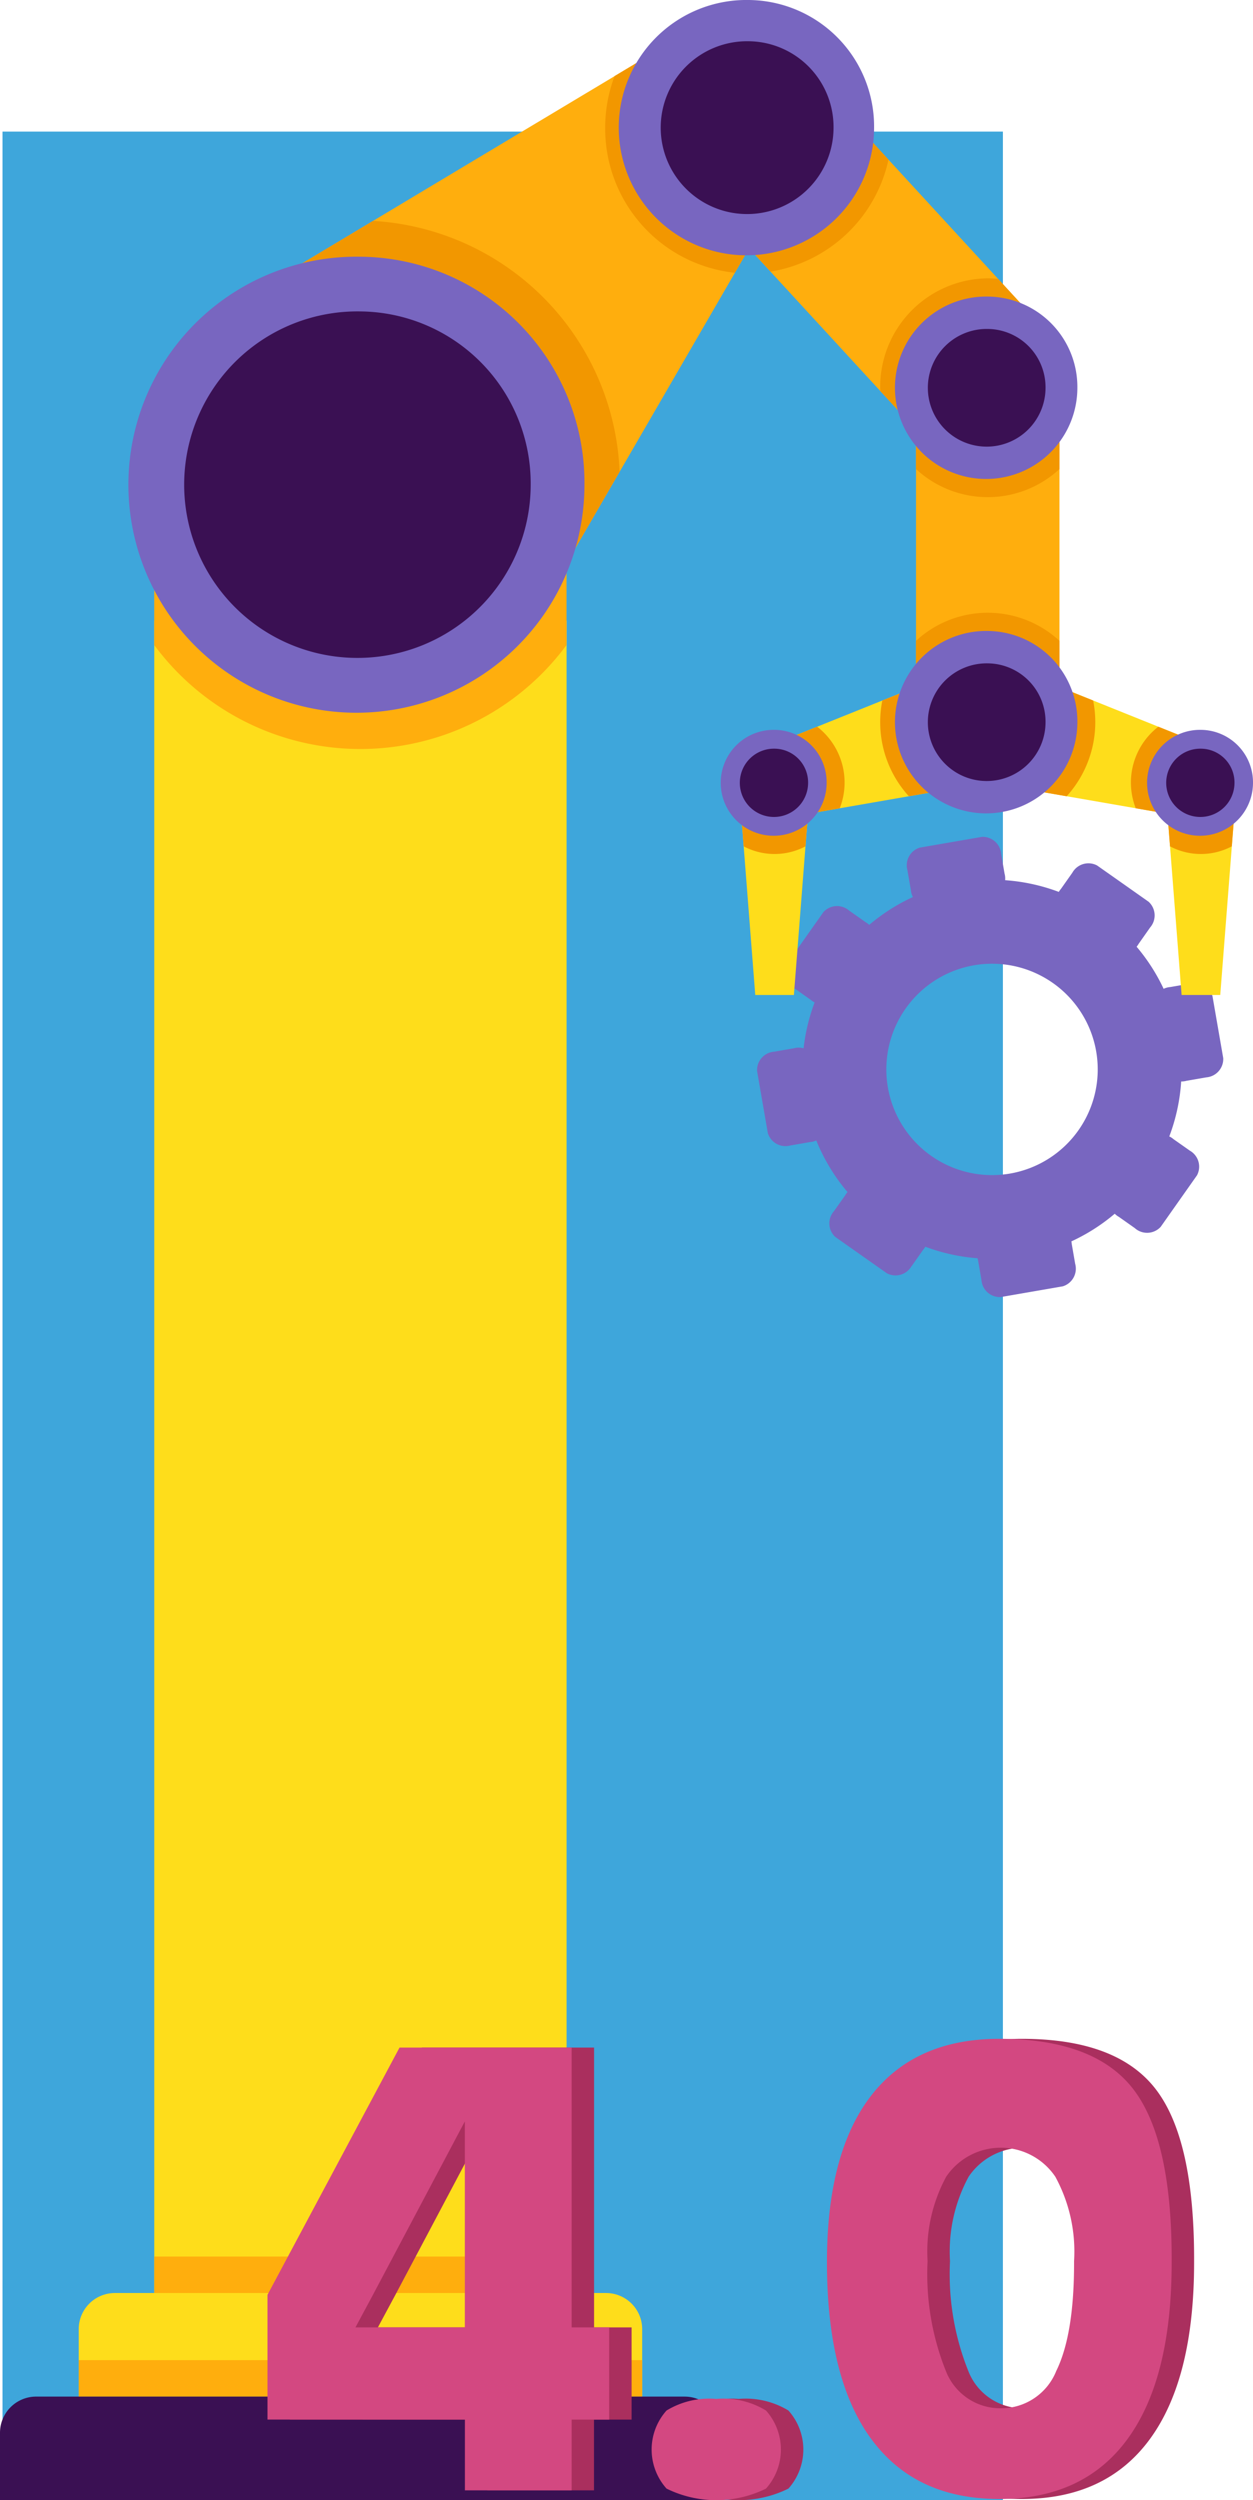 <svg xmlns="http://www.w3.org/2000/svg" width="85.171" height="169.945" viewBox="0 0 85.171 169.945">
  <g id="Grupo_1218025" data-name="Grupo 1218025" transform="translate(-179.829 -248.055)">
    <g id="Grupo_1218024" data-name="Grupo 1218024">
      <rect id="Rectángulo_421327" data-name="Rectángulo 421327" width="68" height="161" transform="translate(180 257)" fill="#3ea6db"/>
      <g id="Grupo_1218023" data-name="Grupo 1218023" transform="translate(-44.658 -207.769)">
        <g id="Grupo_1217983" data-name="Grupo 1217983" transform="translate(275.936 512.696)">
          <path id="Trazado_1084380" data-name="Trazado 1084380" d="M1472.956,1672.716a12.886,12.886,0,1,1,17.956-3.112A12.9,12.9,0,0,1,1472.956,1672.716Zm11.561-16.4a7.184,7.184,0,1,0,1.735,10.011A7.183,7.183,0,0,0,1484.517,1656.315Z" transform="translate(-1464.397 -1646.369)" fill="#7866c0"/>
          <path id="Trazado_1084381" data-name="Trazado 1084381" d="M1898.774,1626.668a1.252,1.252,0,0,1-1.681.489l-3.5-2.468a1.254,1.254,0,0,1-.105-1.748l.779-1.106a1.254,1.254,0,0,1,1.681-.489l3.5,2.465a1.254,1.254,0,0,1,.105,1.749l-.779,1.108Z" transform="translate(-1872.823 -1619.389)" fill="#7866c0"/>
          <path id="Trazado_1084382" data-name="Trazado 1084382" d="M1983.039,2082.8a1.254,1.254,0,0,0,1.748-.1l2.466-3.5a1.252,1.252,0,0,0-.489-1.679l-1.106-.778a1.255,1.255,0,0,0-1.747.1l-2.466,3.494a1.255,1.255,0,0,0,.49,1.682l1.106.779Z" transform="translate(-1957.338 -2056.181)" fill="#7866c0"/>
          <path id="Trazado_1084383" data-name="Trazado 1084383" d="M2058.47,1829.052a1.254,1.254,0,0,0,1.162-1.309l-.732-4.218a1.254,1.254,0,0,0-1.535-.844l-1.333.231a1.254,1.254,0,0,0-1.161,1.312l.731,4.218a1.254,1.254,0,0,0,1.535.842l1.333-.231Z" transform="translate(-2027.933 -1812.691)" fill="#7866c0"/>
          <path id="Trazado_1084384" data-name="Trazado 1084384" d="M1394.679,1937.407a1.255,1.255,0,0,0,1.162-1.31l-.731-4.219a1.256,1.256,0,0,0-1.536-.845l-1.333.231a1.255,1.255,0,0,0-1.162,1.312l.731,4.219a1.254,1.254,0,0,0,1.535.843Z" transform="translate(-1391.067 -1916.649)" fill="#7866c0"/>
          <path id="Trazado_1084385" data-name="Trazado 1084385" d="M1767.442,2231.9a1.254,1.254,0,0,0-1.31-1.162l-4.217.732a1.253,1.253,0,0,0-.843,1.534l.231,1.333a1.254,1.254,0,0,0,1.31,1.162l4.217-.73a1.254,1.254,0,0,0,.843-1.535l-.231-1.333Z" transform="translate(-1746.039 -2204.205)" fill="#7866c0"/>
          <path id="Trazado_1084386" data-name="Trazado 1084386" d="M1649.093,1578.192a1.254,1.254,0,0,0-1.311-1.162l-4.217.73a1.254,1.254,0,0,0-.843,1.535l.231,1.333a1.255,1.255,0,0,0,1.311,1.162l4.217-.731a1.254,1.254,0,0,0,.843-1.535l-.231-1.333Z" transform="translate(-1632.49 -1577.017)" fill="#7866c0"/>
          <path id="Trazado_1084387" data-name="Trazado 1084387" d="M1439.479,1699.728a1.253,1.253,0,0,0,1.748-.1l2.465-3.5a1.254,1.254,0,0,0-.489-1.681l-1.106-.779a1.254,1.254,0,0,0-1.748.1l-2.466,3.5a1.254,1.254,0,0,0,.489,1.681l1.106.781Z" transform="translate(-1435.826 -1688.644)" fill="#7866c0"/>
          <path id="Trazado_1084388" data-name="Trazado 1084388" d="M1518.224,2166.9a1.255,1.255,0,0,1-1.682.489l-3.5-2.465a1.25,1.25,0,0,1-.1-1.745l.779-1.1a1.255,1.255,0,0,1,1.682-.489l3.5,2.46a1.253,1.253,0,0,1,.105,1.748l-.779,1.106Z" transform="translate(-1507.71 -2137.714)" fill="#7866c0"/>
        </g>
        <g id="Grupo_1217999" data-name="Grupo 1217999" transform="translate(224.487 455.824)">
          <rect id="Rectángulo_421310" data-name="Rectángulo 421310" width="28.027" height="113.675" transform="translate(10.486 42.19)" fill="#fedd1b"/>
          <path id="Trazado_1084453" data-name="Trazado 1084453" d="M461.07,246.222l21.541,21.911,19.566-33.778-7.9-8.035Z" transform="translate(-447.344 -224.236)" fill="#ffae0d"/>
          <path id="Trazado_1084454" data-name="Trazado 1084454" d="M472.693,545.11l-11.633,6.971L482.6,573.992l6.854-11.833a17.817,17.817,0,0,0-16.764-17.049Z" transform="translate(-447.335 -530.095)" fill="#f29700"/>
          <path id="Trazado_1084455" data-name="Trazado 1084455" d="M381.12,998a17.425,17.425,0,0,0,28.027,0V987.1H381.12Z" transform="translate(-370.637 -954.156)" fill="#ffae0d"/>
          <path id="Trazado_1084456" data-name="Trazado 1084456" d="M366.312,605.13a15.5,15.5,0,1,0,15.232,15.494A15.364,15.364,0,0,0,366.312,605.13Z" transform="translate(-341.816 -587.68)" fill="#7866c0"/>
          <path id="Trazado_1084457" data-name="Trazado 1084457" d="M452.786,696.8a11.777,11.777,0,1,0,11.577,11.775A11.69,11.69,0,0,0,452.786,696.8Z" transform="translate(-428.29 -675.632)" fill="#3a1053"/>
          <path id="Trazado_1084458" data-name="Trazado 1084458" d="M290.46,4017.47H257.037a2.457,2.457,0,0,0-2.437,2.478v4.561h38.3v-4.561A2.457,2.457,0,0,0,290.46,4017.47Z" transform="translate(-249.249 -3861.606)" fill="#fedd1b"/>
          <rect id="Rectángulo_421311" data-name="Rectángulo 421311" width="38.297" height="2.479" transform="translate(5.351 160.425)" fill="#ffae0d"/>
          <path id="Trazado_1084459" data-name="Trazado 1084459" d="M169.251,4191.02H125.127a2.459,2.459,0,0,0-2.437,2.479v4.562h49V4193.5a2.458,2.458,0,0,0-2.437-2.479Z" transform="translate(-122.69 -4028.116)" fill="#3a1053"/>
          <path id="Trazado_1084460" data-name="Trazado 1084460" d="M1375.622,1288.46l-1.078,3.918-1.078-3.918-14.07,5.657-1.906.765.127,1.621,1.124,14.422h2.626l.96-12.317,12.218-2.125,12.216,2.125.96,12.317h2.627l1.124-14.422.125-1.621-1.906-.765Z" transform="translate(-1307.403 -1243.292)" fill="#fedd1b"/>
          <g id="Grupo_1217997" data-name="Grupo 1217997" transform="translate(50.087 45.168)">
            <path id="Trazado_1084461" data-name="Trazado 1084461" d="M1362.949,1392.72l-3.552,1.428-1.906.765.127,1.621.336,4.318a4.5,4.5,0,0,0,4.2,0l.173-2.213,2.157-.375a4.8,4.8,0,0,0-1.535-5.544Z" transform="translate(-1357.49 -1388.491)" fill="#f29700"/>
            <path id="Trazado_1084462" data-name="Trazado 1084462" d="M2019.684,1392.72a4.8,4.8,0,0,0-1.535,5.544l2.157.375.172,2.213a4.5,4.5,0,0,0,4.2,0l.337-4.317.125-1.621-1.906-.766Z" transform="translate(-1991.035 -1388.491)" fill="#f29700"/>
            <path id="Trazado_1084463" data-name="Trazado 1084463" d="M1606.079,1288.46l-1.078,3.918-1.078-3.918-6.089,2.449a7.564,7.564,0,0,0-.144,1.47,7.467,7.467,0,0,0,1.949,5.038l5.363-.933,5.363.933a7.5,7.5,0,0,0,1.8-6.508l-6.088-2.449Z" transform="translate(-1587.947 -1288.46)" fill="#f29700"/>
          </g>
          <path id="Trazado_1084464" data-name="Trazado 1084464" d="M2051.391,1397.98a3.6,3.6,0,1,0,3.54,3.6A3.571,3.571,0,0,0,2051.391,1397.98Z" transform="translate(-1969.76 -1348.37)" fill="#7866c0"/>
          <path id="Trazado_1084465" data-name="Trazado 1084465" d="M2081.143,1429.55a2.321,2.321,0,1,0,2.282,2.321A2.3,2.3,0,0,0,2081.143,1429.55Z" transform="translate(-1999.512 -1378.66)" fill="#3a1053"/>
          <g id="Grupo_1217998" data-name="Grupo 1217998" transform="translate(49.11 49.61)">
            <path id="Trazado_1084466" data-name="Trazado 1084466" d="M1336.95,1397.98a3.6,3.6,0,1,0,3.54,3.6A3.571,3.571,0,0,0,1336.95,1397.98Z" transform="translate(-1333.41 -1397.98)" fill="#7866c0"/>
            <path id="Trazado_1084467" data-name="Trazado 1084467" d="M1366.7,1429.55a2.321,2.321,0,1,0,2.282,2.321A2.3,2.3,0,0,0,1366.7,1429.55Z" transform="translate(-1363.162 -1428.27)" fill="#3a1053"/>
          </g>
          <rect id="Rectángulo_421312" data-name="Rectángulo 421312" width="9.749" height="22.73" transform="translate(62.266 26.356)" fill="#ffae0d"/>
          <path id="Trazado_1084468" data-name="Trazado 1084468" d="M1657.75,830.228a7.178,7.178,0,0,0,9.749,0V824.7h-9.749Z" transform="translate(-1595.484 -798.344)" fill="#f29700"/>
          <path id="Trazado_1084469" data-name="Trazado 1084469" d="M1657.75,1203.639v5.528h9.749v-5.528a7.178,7.178,0,0,0-9.749,0Z" transform="translate(-1595.484 -1160.08)" fill="#f29700"/>
          <path id="Trazado_1084470" data-name="Trazado 1084470" d="M1633.813,1232.28a6.2,6.2,0,1,0,6.092,6.2A6.146,6.146,0,0,0,1633.813,1232.28Z" transform="translate(-1566.672 -1189.391)" fill="#7866c0"/>
          <path id="Trazado_1084471" data-name="Trazado 1084471" d="M1685.028,1286.55a4,4,0,1,0,3.927,4A3.967,3.967,0,0,0,1685.028,1286.55Z" transform="translate(-1617.886 -1241.46)" fill="#3a1053"/>
          <path id="Trazado_1084472" data-name="Trazado 1084472" d="M1278.4,302.521l16.257,17.68,8.009-7.621L1286.41,294.9Z" transform="translate(-1231.521 -290.034)" fill="#ffae0d"/>
          <path id="Trazado_1084473" data-name="Trazado 1084473" d="M1278.4,302.511l5.5,5.977a9.831,9.831,0,0,0,8.015-7.615l-5.5-5.983-8.01,7.621Z" transform="translate(-1231.521 -290.024)" fill="#f29700"/>
          <path id="Trazado_1084474" data-name="Trazado 1084474" d="M1137.459,229.4a9.987,9.987,0,0,0-.639,3.5,9.862,9.862,0,0,0,8.817,9.867l4.88-8.425-7.9-8.035-5.16,3.093Z" transform="translate(-1095.684 -224.226)" fill="#f29700"/>
          <path id="Trazado_1084475" data-name="Trazado 1084475" d="M1175.39,174.94a8.678,8.678,0,1,0,8.53,8.676A8.6,8.6,0,0,0,1175.39,174.94Z" transform="translate(-1124.505 -174.94)" fill="#7866c0"/>
          <path id="Trazado_1084476" data-name="Trazado 1084476" d="M1240.555,244.05a5.874,5.874,0,1,0,5.774,5.873A5.831,5.831,0,0,0,1240.555,244.05Z" transform="translate(-1189.67 -241.247)" fill="#3a1053"/>
          <path id="Trazado_1084477" data-name="Trazado 1084477" d="M1604.991,641.35a7.383,7.383,0,0,0-7.311,7.437c0,.076.009.151.011.227l3.295,3.583,8.009-7.621-3.3-3.59c-.232-.023-.466-.036-.7-.036Z" transform="translate(-1537.85 -622.431)" fill="#f29700"/>
          <path id="Trazado_1084478" data-name="Trazado 1084478" d="M1633.813,671.9a6.2,6.2,0,1,0,6.092,6.2A6.146,6.146,0,0,0,1633.813,671.9Z" transform="translate(-1566.672 -651.742)" fill="#7866c0"/>
          <path id="Trazado_1084479" data-name="Trazado 1084479" d="M1685.028,726.17a4,4,0,1,0,3.927,4A3.967,3.967,0,0,0,1685.028,726.17Z" transform="translate(-1617.886 -703.81)" fill="#3a1053"/>
          <rect id="Rectángulo_421313" data-name="Rectángulo 421313" width="28.027" height="2.479" transform="translate(10.486 153.385)" fill="#ffae0d"/>
        </g>
      </g>
    </g>
    <g id="Grupo_1218022" data-name="Grupo 1218022" transform="translate(198.011 386.64)">
      <g id="Grupo_1218020" data-name="Grupo 1218020" transform="translate(1.525)">
        <path id="Trazado_1084523" data-name="Trazado 1084523" d="M140.97,4462.665v-8.48l8.975-16.805h11.7V4456.4h2.551v6.268H161.64v4.807h-7.255v-4.807Zm13.415-6.268v-14l-6.246,11.789-1.189,2.212h7.435Z" transform="translate(-140.97 -4436.784)" fill="#aa2f5e"/>
        <path id="Trazado_1084524" data-name="Trazado 1084524" d="M729.223,4971.37a5.589,5.589,0,0,1,3.38.789,3.981,3.981,0,0,1,0,5.307,7.641,7.641,0,0,1-6.759,0,3.982,3.982,0,0,1,0-5.307A5.588,5.588,0,0,1,729.223,4971.37Z" transform="translate(-698.718 -4946.893)" fill="#aa2f5e"/>
        <path id="Trazado_1084525" data-name="Trazado 1084525" d="M994.4,4451.239q-3-4.105-2.995-11.989,0-7.441,2.995-11.315t8.72-3.875q6.462,0,9.1,3.413t2.617,11.663v.115q0,7.885-2.986,11.989t-8.729,4.1c-3.829,0-6.724-1.368-8.72-4.1Zm12.574-4.566q1.247-2.5,1.229-7.5a10.612,10.612,0,0,0-1.276-5.74,4.473,4.473,0,0,0-7.416,0,10.675,10.675,0,0,0-1.266,5.74,17.7,17.7,0,0,0,1.257,7.5,3.962,3.962,0,0,0,3.712,2.5,4.031,4.031,0,0,0,3.76-2.5Z" transform="translate(-953.376 -4424.06)" fill="#aa2f5e"/>
      </g>
      <g id="Grupo_1218021" data-name="Grupo 1218021">
        <path id="Trazado_1084526" data-name="Trazado 1084526" d="M106.86,4462.665v-8.48l8.975-16.805h11.7V4456.4h2.551v6.268h-2.551v4.807h-7.256v-4.807Zm13.415-6.268v-14l-6.246,11.789-1.189,2.212h7.435Z" transform="translate(-106.86 -4436.784)" fill="#d34881"/>
        <path id="Trazado_1084527" data-name="Trazado 1084527" d="M695.113,4971.37a5.589,5.589,0,0,1,3.38.789,3.98,3.98,0,0,1,0,5.307,7.642,7.642,0,0,1-6.76,0,3.981,3.981,0,0,1,0-5.307A5.589,5.589,0,0,1,695.113,4971.37Z" transform="translate(-664.608 -4946.893)" fill="#d34881"/>
        <path id="Trazado_1084528" data-name="Trazado 1084528" d="M960.3,4451.239q-2.995-4.105-2.995-11.989,0-7.441,2.995-11.315t8.72-3.875q6.462,0,9.1,3.413t2.617,11.663v.115q0,7.885-2.985,11.989t-8.729,4.1c-3.829,0-6.724-1.368-8.72-4.1Zm12.574-4.566q1.246-2.5,1.228-7.5a10.616,10.616,0,0,0-1.275-5.74,4.473,4.473,0,0,0-7.416,0,10.68,10.68,0,0,0-1.266,5.74,17.7,17.7,0,0,0,1.257,7.5,3.962,3.962,0,0,0,3.712,2.5A4.03,4.03,0,0,0,972.878,4446.672Z" transform="translate(-919.276 -4424.06)" fill="#d34881"/>
      </g>
    </g>
  </g>
</svg>
